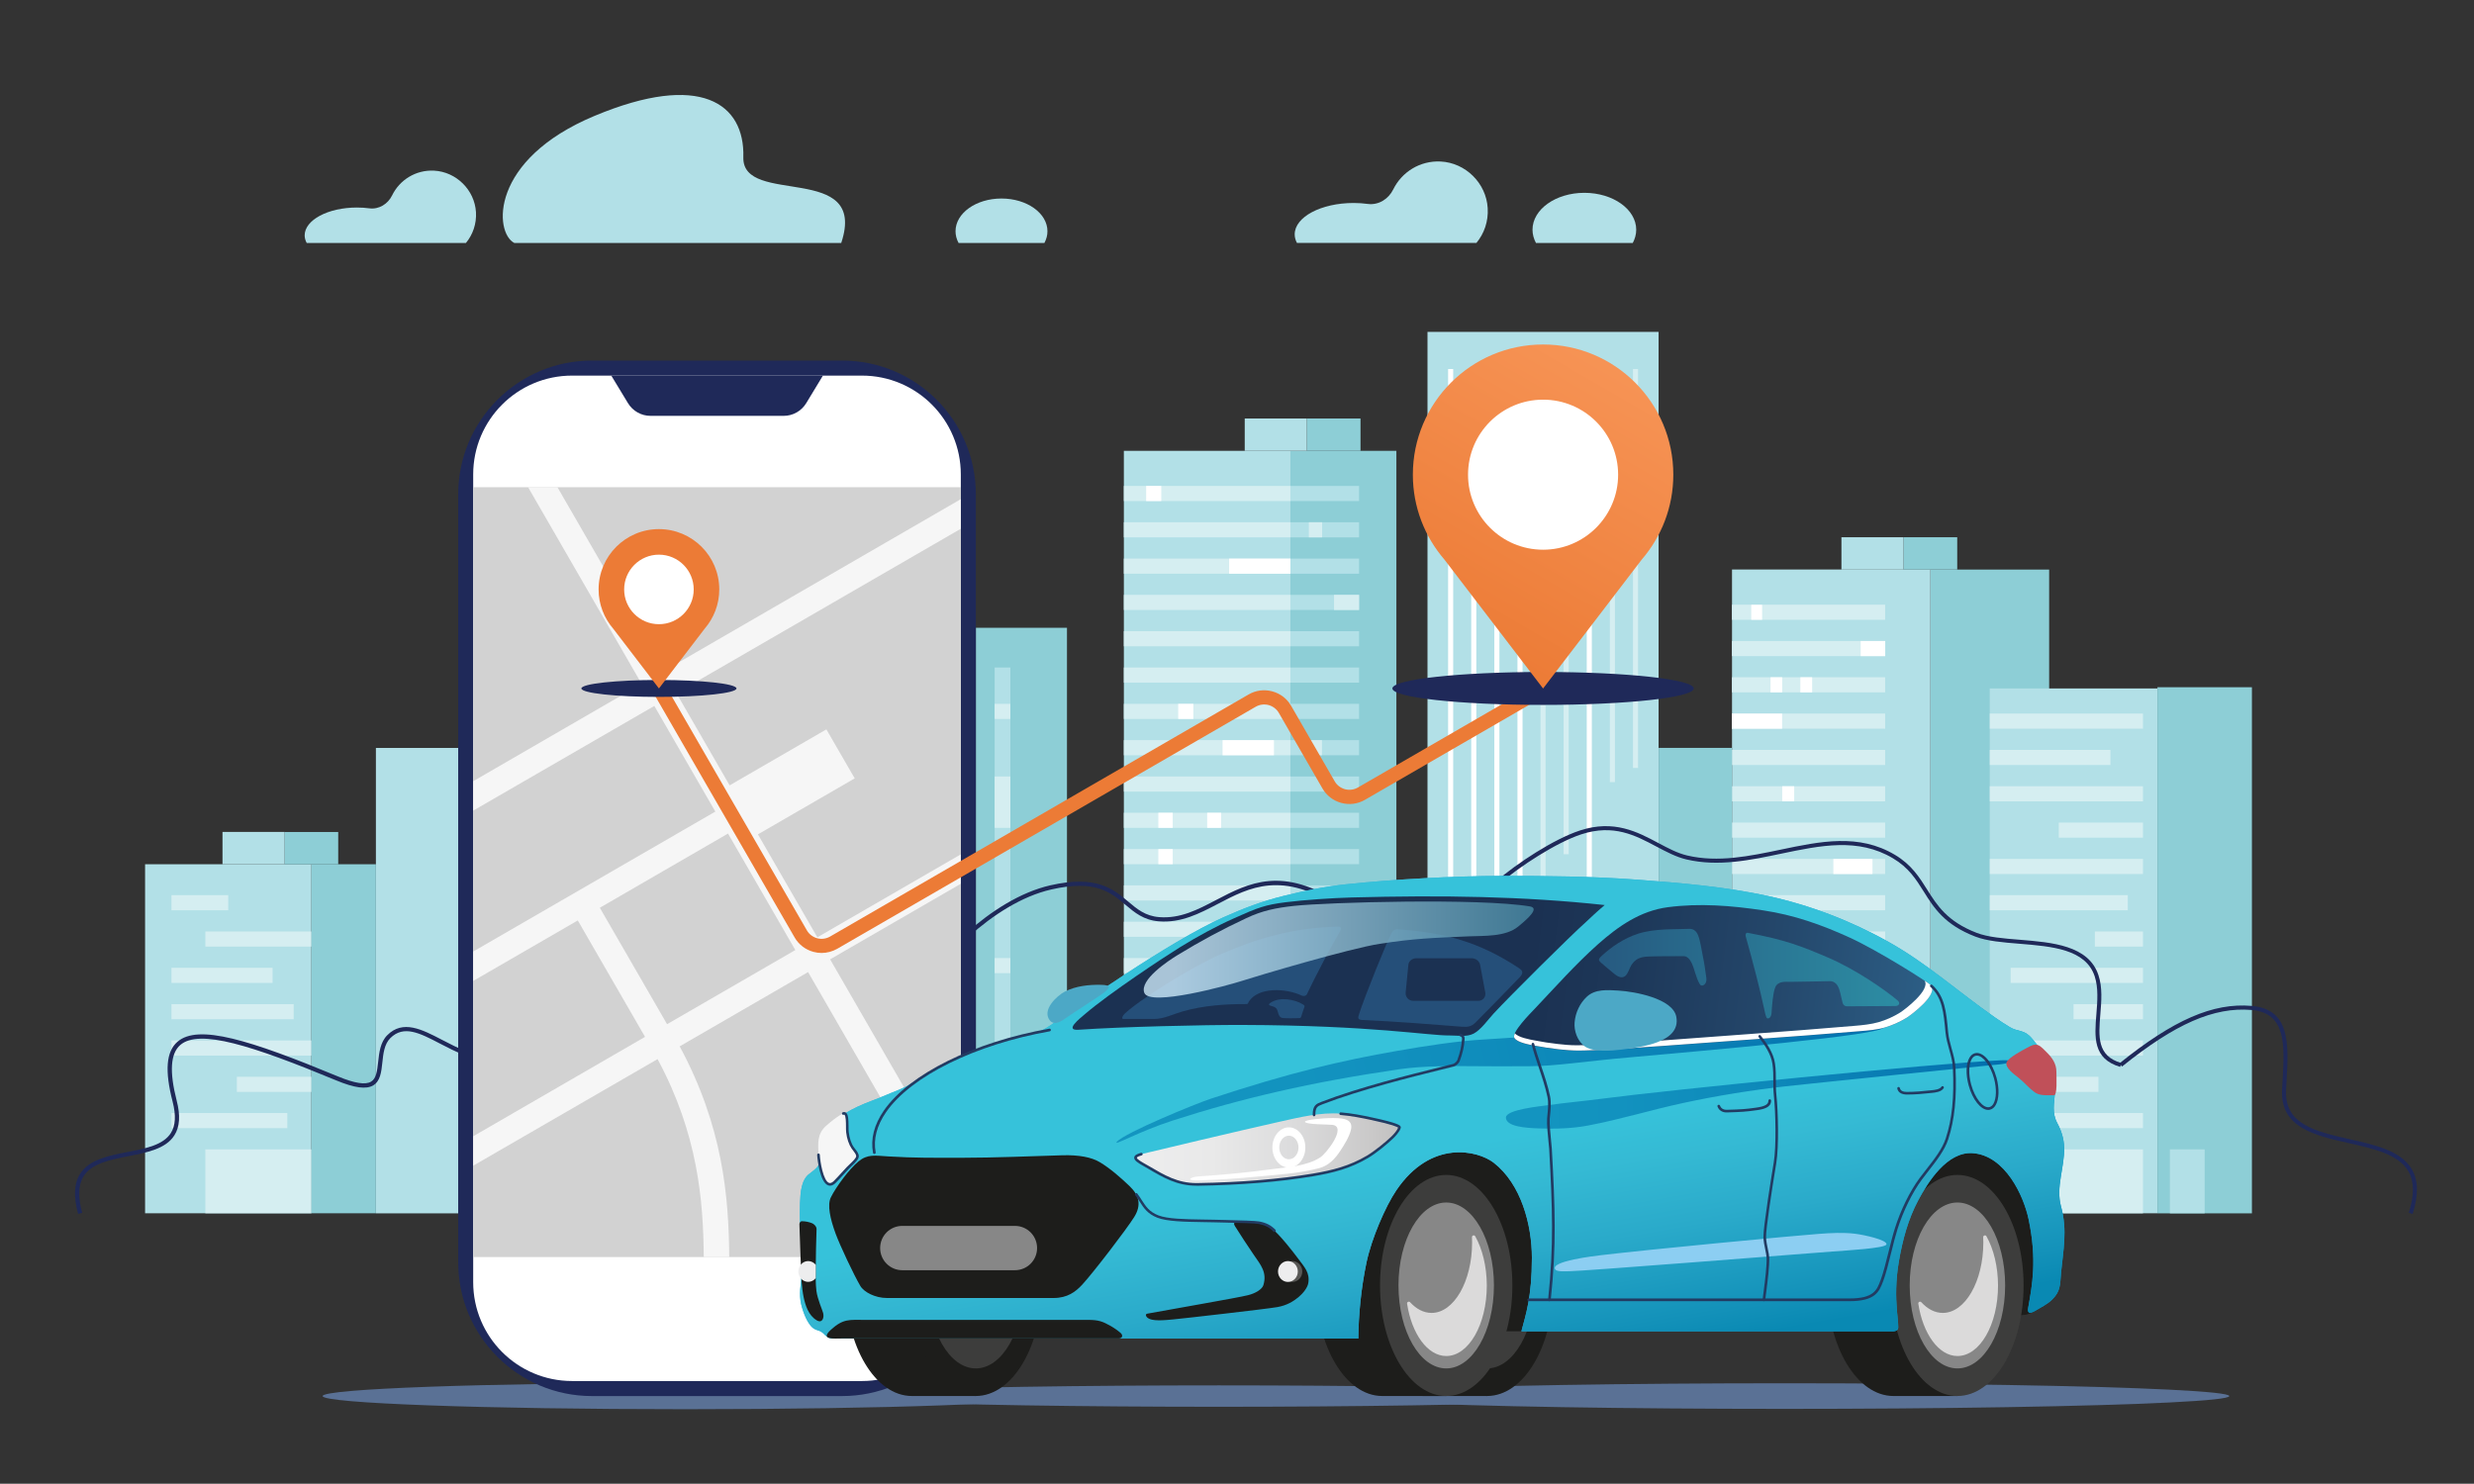 <?xml version="1.0" encoding="utf-8"?>
<!-- Generator: Adobe Illustrator 24.1.2, SVG Export Plug-In . SVG Version: 6.00 Build 0)  -->
<svg version="1.0" id="Layer_1" xmlns="http://www.w3.org/2000/svg" xmlns:xlink="http://www.w3.org/1999/xlink" x="0px" y="0px"
	 viewBox="0 0 364.94 218.93" style="enable-background:new 0 0 364.94 218.93;" xml:space="preserve">
<rect x="0" y="0" width="364.94" height="218.93" fill="#333333" stroke="none"/>
<style type="text/css">
	.st0{fill:#B2E0E7;}
	.st1{fill:#D5EEF1;}
	.st2{fill:#8DCED6;}
	.st3{fill:#FFFFFF;}
	.st4{fill:#1F2959;}
	.st5{fill:#5A7195;}
	.st6{fill:#D2D2D2;}
	.st7{fill:#F6F6F6;}
	.st8{fill:#EC7B36;}
	.st9{fill:url(#SVGID_3_);}
	.st10{fill:#1D1D1B;}
	.st11{fill:#3D3D3C;}
	.st12{fill:#878787;}
	.st13{fill:url(#SVGID_4_);}
	.st14{clip-path:url(#SVGID_7_);}
	.st15{clip-path:url(#SVGID_8_);fill:url(#SVGID_9_);}
	.st16{fill:url(#SVGID_10_);}
	.st17{fill:#4CA8C6;}
	.st18{fill:url(#SVGID_11_);}
	.st19{fill:url(#SVGID_12_);}
	.st20{fill:#585856;}
	.st21{fill:#EDEDEE;}
	.st22{fill:url(#SVGID_13_);}
	.st23{fill:#8CCEF2;}
	.st24{fill:url(#SVGID_14_);}
	.st25{fill:url(#SVGID_15_);}
	.st26{fill:url(#SVGID_16_);}
	.st27{fill:url(#SVGID_17_);}
	.st28{fill:url(#SVGID_18_);}
	.st29{fill:url(#SVGID_19_);}
	.st30{fill:url(#SVGID_20_);}
	.st31{fill:#DBDADA;}
	.st32{clip-path:url(#SVGID_23_);}
	.st33{clip-path:url(#SVGID_24_);fill:url(#SVGID_25_);}
	.st34{fill:#223B62;}
	.st35{fill:#C05059;}
	.st36{opacity:0.8;fill:url(#SVGID_26_);enable-background:new    ;}
</style>
<g>
	<g>
		<rect x="21.4" y="127.52" class="st0" width="24.54" height="51.5"/>
		<g>
			<rect x="25.29" y="132.08" class="st1" width="8.38" height="2.23"/>
			<rect x="30.29" y="137.44" class="st1" width="15.65" height="2.23"/>
			<rect x="25.29" y="142.8" class="st1" width="14.92" height="2.23"/>
			<rect x="25.29" y="148.16" class="st1" width="18.03" height="2.23"/>
			<rect x="25.29" y="153.52" class="st1" width="20.65" height="2.23"/>
			<rect x="34.94" y="158.88" class="st1" width="11.01" height="2.23"/>
			<rect x="25.29" y="164.23" class="st1" width="17.09" height="2.23"/>
			<rect x="30.29" y="169.59" class="st1" width="15.65" height="9.43"/>
		</g>
		<rect x="55.45" y="110.36" class="st0" width="12.14" height="68.67"/>
		<rect x="45.94" y="127.52" class="st2" width="9.51" height="51.5"/>
		<rect x="41.96" y="122.76" class="st2" width="7.93" height="4.77"/>
		<rect x="32.82" y="122.75" class="st0" width="9.15" height="4.77"/>
		<rect x="284.75" y="84.04" class="st2" width="17.52" height="94.99"/>
		<rect x="293.51" y="101.58" class="st0" width="24.73" height="77.44"/>
		<rect x="318.24" y="101.4" class="st2" width="13.94" height="77.63"/>
		<g>
			<g>
				<rect x="293.51" y="105.29" class="st1" width="22.6" height="2.23"/>
				<rect x="293.51" y="110.65" class="st1" width="17.8" height="2.23"/>
				<rect x="293.51" y="116.01" class="st1" width="22.6" height="2.23"/>
				<rect x="303.69" y="121.37" class="st1" width="12.42" height="2.23"/>
				<rect x="293.51" y="126.73" class="st1" width="22.6" height="2.23"/>
				<rect x="293.51" y="132.08" class="st1" width="20.36" height="2.23"/>
				<rect x="309.01" y="137.44" class="st1" width="7.1" height="2.23"/>
				<rect x="296.59" y="142.8" class="st1" width="19.52" height="2.23"/>
				<rect x="305.87" y="148.16" class="st1" width="10.24" height="2.23"/>
				<rect x="293.51" y="153.52" class="st1" width="22.6" height="2.23"/>
				<rect x="293.51" y="158.88" class="st1" width="16.03" height="2.23"/>
				<rect x="293.51" y="164.23" class="st1" width="22.6" height="2.23"/>
				<rect x="293.51" y="169.59" class="st1" width="22.6" height="9.43"/>
			</g>
			<rect x="320.08" y="169.59" class="st0" width="5.13" height="9.43"/>
		</g>
		<rect x="255.49" y="84.03" class="st0" width="29.26" height="94.99"/>
		<g>
			<g>
				<rect x="255.48" y="89.22" class="st1" width="22.6" height="2.23"/>
				<rect x="255.48" y="94.58" class="st1" width="22.6" height="2.23"/>
				<rect x="255.48" y="99.93" class="st1" width="22.6" height="2.23"/>
				<rect x="255.48" y="105.29" class="st1" width="22.6" height="2.23"/>
				<rect x="255.48" y="110.65" class="st1" width="22.6" height="2.23"/>
				<rect x="255.48" y="116.01" class="st1" width="22.6" height="2.23"/>
				<rect x="255.48" y="121.37" class="st1" width="22.6" height="2.23"/>
				<rect x="255.48" y="126.73" class="st1" width="22.6" height="2.23"/>
				<rect x="255.48" y="132.08" class="st1" width="22.6" height="2.23"/>
				<rect x="255.48" y="137.44" class="st1" width="22.6" height="2.23"/>
				<rect x="255.48" y="142.8" class="st1" width="22.6" height="2.23"/>
				<rect x="255.48" y="148.16" class="st1" width="22.6" height="2.23"/>
				<rect x="255.48" y="153.52" class="st1" width="22.6" height="2.23"/>
				<rect x="255.48" y="158.88" class="st1" width="22.6" height="2.23"/>
				<rect x="255.48" y="164.23" class="st1" width="22.6" height="2.23"/>
				<rect x="255.48" y="169.59" class="st1" width="22.6" height="2.23"/>
				<rect x="255.48" y="174.95" class="st1" width="22.6" height="2.23"/>
			</g>
			<rect x="255.48" y="105.29" class="st3" width="7.4" height="2.23"/>
			<rect x="262.89" y="116.01" class="st3" width="1.77" height="2.23"/>
			<rect x="274.47" y="94.58" class="st3" width="3.62" height="2.23"/>
			<rect x="265.57" y="99.93" class="st3" width="1.74" height="2.23"/>
			<rect x="270.44" y="126.73" class="st3" width="5.77" height="2.23"/>
			<rect x="258.33" y="89.24" class="st3" width="1.6" height="2.21"/>
			<rect x="261.17" y="99.93" class="st3" width="1.72" height="2.23"/>
		</g>
		<rect x="190.35" y="66.52" class="st2" width="15.63" height="112.51"/>
		<rect x="165.78" y="66.52" class="st0" width="24.57" height="112.51"/>
		<g>
			<g>
				<rect x="165.78" y="71.7" class="st1" width="24.57" height="2.23"/>
				<rect x="165.78" y="77.06" class="st1" width="24.57" height="2.23"/>
				<rect x="165.78" y="82.42" class="st1" width="24.57" height="2.23"/>
				<rect x="165.78" y="87.77" class="st1" width="24.57" height="2.23"/>
				<rect x="165.78" y="93.13" class="st1" width="24.57" height="2.23"/>
				<rect x="165.78" y="98.49" class="st1" width="24.57" height="2.23"/>
				<rect x="165.78" y="103.85" class="st1" width="24.57" height="2.23"/>
				<rect x="165.78" y="109.21" class="st1" width="24.57" height="2.23"/>
				<rect x="165.78" y="114.57" class="st1" width="24.57" height="2.23"/>
				<rect x="165.78" y="119.92" class="st1" width="24.57" height="2.23"/>
				<rect x="165.78" y="125.28" class="st1" width="24.57" height="2.23"/>
				<rect x="165.78" y="130.64" class="st1" width="24.57" height="2.23"/>
				<rect x="165.78" y="136" class="st1" width="24.57" height="2.23"/>
				<rect x="165.78" y="141.36" class="st1" width="24.57" height="2.23"/>
				<rect x="165.78" y="146.72" class="st1" width="24.57" height="2.23"/>
				<rect x="165.78" y="152.07" class="st1" width="24.57" height="2.23"/>
				<rect x="165.78" y="157.43" class="st1" width="24.57" height="2.23"/>
			</g>
			<g>
				<rect x="190.35" y="71.7" class="st0" width="10.13" height="2.23"/>
				<rect x="190.35" y="77.06" class="st0" width="10.13" height="2.23"/>
				<rect x="190.35" y="82.42" class="st0" width="10.13" height="2.23"/>
				<rect x="190.35" y="87.77" class="st0" width="10.13" height="2.23"/>
				<rect x="190.35" y="93.13" class="st0" width="10.13" height="2.23"/>
				<rect x="190.35" y="98.49" class="st0" width="10.13" height="2.23"/>
				<rect x="190.35" y="103.85" class="st0" width="10.13" height="2.23"/>
				<rect x="190.35" y="109.21" class="st0" width="10.13" height="2.23"/>
				<rect x="190.35" y="114.57" class="st0" width="10.13" height="2.23"/>
				<rect x="190.35" y="119.92" class="st0" width="10.13" height="2.23"/>
				<rect x="190.35" y="125.28" class="st0" width="10.13" height="2.23"/>
				<rect x="190.35" y="130.64" class="st0" width="10.13" height="2.23"/>
				<rect x="190.35" y="136" class="st0" width="10.13" height="2.23"/>
				<rect x="190.35" y="141.36" class="st0" width="10.13" height="2.23"/>
				<rect x="190.35" y="146.72" class="st0" width="10.13" height="2.23"/>
				<rect x="190.35" y="152.07" class="st0" width="10.13" height="2.23"/>
				<rect x="190.35" y="157.43" class="st0" width="10.13" height="2.23"/>
			</g>
			<rect x="169.07" y="71.7" class="st3" width="2.23" height="2.23"/>
			<rect x="181.31" y="82.42" class="st3" width="9.04" height="2.23"/>
			<rect x="173.8" y="103.85" class="st3" width="2.23" height="2.23"/>
			<rect x="180.34" y="109.21" class="st3" width="7.58" height="2.23"/>
			<rect x="170.87" y="119.92" class="st3" width="2.12" height="2.23"/>
			<rect x="178.07" y="119.92" class="st3" width="2.05" height="2.23"/>
			<rect x="170.87" y="125.28" class="st3" width="2.12" height="2.23"/>
			<rect x="193.07" y="109.21" class="st1" width="1.93" height="2.23"/>
			<rect x="196.78" y="87.77" class="st1" width="3.7" height="2.23"/>
			<rect x="193.07" y="77.06" class="st1" width="1.96" height="2.23"/>
		</g>
		<rect x="143.95" y="92.63" class="st2" width="13.44" height="86.4"/>
		<g>
			<rect x="146.72" y="98.49" class="st0" width="2.32" height="80.53"/>
			<rect x="146.72" y="103.85" class="st1" width="2.32" height="2.23"/>
			<rect x="146.72" y="114.57" class="st1" width="2.32" height="7.58"/>
			<rect x="146.72" y="141.36" class="st1" width="2.32" height="2.23"/>
		</g>
		<rect x="210.57" y="48.97" class="st0" width="34.09" height="130.05"/>
		<g>
			<g>
				<rect x="213.61" y="54.45" class="st3" width="0.75" height="124.57"/>
			</g>
			<g>
				<rect x="217.02" y="54.45" class="st3" width="0.75" height="124.57"/>
			</g>
			<g>
				<rect x="220.43" y="54.45" class="st3" width="0.75" height="124.57"/>
			</g>
			<g>
				<rect x="223.84" y="54.45" class="st3" width="0.75" height="124.57"/>
			</g>
			<g>
				<rect x="227.24" y="54.45" class="st1" width="0.75" height="124.57"/>
			</g>
			<g>
				<rect x="230.65" y="54.45" class="st1" width="0.75" height="71.59"/>
			</g>
			<g>
				<rect x="234.06" y="54.45" class="st3" width="0.75" height="124.57"/>
			</g>
			<g>
				<rect x="237.47" y="54.45" class="st1" width="0.75" height="60.95"/>
			</g>
			<g>
				<rect x="240.88" y="54.45" class="st1" width="0.75" height="58.86"/>
			</g>
		</g>
		<rect x="244.67" y="110.35" class="st2" width="10.82" height="68.67"/>
		<rect x="192.76" y="61.75" class="st2" width="7.93" height="4.77"/>
		<rect x="183.61" y="61.75" class="st0" width="9.15" height="4.77"/>
		<rect x="280.78" y="79.27" class="st2" width="7.93" height="4.77"/>
		<rect x="271.63" y="79.27" class="st0" width="9.15" height="4.77"/>
	</g>
	<g>
		<g>
			<path class="st4" d="M11.52,179.11c-0.69-2.55-0.6-4.48,0.28-5.89c1.33-2.14,4.23-2.7,7.03-3.25c2.7-0.52,5.25-1.02,6.37-2.79
				c0.7-1.1,0.78-2.62,0.26-4.64c-1.18-4.57-0.95-7.38,0.72-8.83c3.07-2.66,10.69-0.26,23.68,5.12c2.45,1.01,4.04,1.27,4.87,0.77
				c0.78-0.46,0.9-1.59,1.05-2.9c0.15-1.37,0.31-2.92,1.35-3.96c2.3-2.31,5.1-0.86,8.06,0.68c2.24,1.17,4.78,2.49,7.53,2.49v0.63
				c-2.9,0-5.51-1.36-7.82-2.56c-2.99-1.56-5.35-2.78-7.33-0.8c-0.88,0.89-1.03,2.26-1.17,3.59c-0.15,1.42-0.3,2.75-1.35,3.38
				c-1.03,0.61-2.75,0.38-5.43-0.73c-12.46-5.16-20.22-7.66-23.03-5.23c-1.45,1.26-1.62,3.94-0.53,8.2c0.57,2.2,0.46,3.88-0.34,5.13
				c-1.26,2-4.07,2.54-6.77,3.07c-2.67,0.52-5.43,1.06-6.62,2.97c-0.78,1.26-0.85,3.03-0.21,5.4L11.52,179.11z"/>
		</g>
		<g>
			<path class="st4" d="M134.92,147.59l-0.54-0.32c3.2-5.35,11.62-14.59,20.55-16.64c6.8-1.55,9.29,0.54,11.48,2.39
				c1.3,1.1,2.53,2.14,4.57,2.3c3.11,0.25,5.68-1.09,8.4-2.52c4.84-2.53,9.84-5.14,18.47,0.61l-0.35,0.52
				c-8.32-5.54-13.16-3.02-17.83-0.57c-2.8,1.46-5.45,2.84-8.74,2.58c-2.24-0.18-3.54-1.28-4.92-2.44
				c-2.18-1.84-4.43-3.75-10.93-2.26C146.33,133.24,138.07,142.33,134.92,147.59z"/>
		</g>
		<g>
			<path class="st4" d="M355.89,179.12l-0.57-0.18c0.83-2.6,0.81-4.59-0.05-6.1c-1.44-2.52-5.18-3.36-8.78-4.17
				c-4.98-1.12-10.13-2.28-9.86-7.8c0.02-0.46,0.05-0.92,0.07-1.38c0.3-5.38,0.56-10.03-4.6-10.47c-5.52-0.46-11.23,2.03-19.08,8.35
				l-0.38-0.47c7.98-6.43,13.81-8.97,19.5-8.48c5.74,0.49,5.46,5.64,5.15,11.1c-0.03,0.46-0.05,0.92-0.07,1.38
				c-0.24,5.02,4.44,6.07,9.39,7.19c3.73,0.84,7.6,1.71,9.17,4.46C356.74,174.2,356.77,176.35,355.89,179.12z"/>
		</g>
		<g>
			<path class="st4" d="M312.75,157.42c-4.05-1.19-3.79-4.4-3.51-7.81c0.15-1.88,0.31-3.83-0.25-5.55c-1.33-4.02-6.3-4.42-11.1-4.81
				c-2.46-0.2-4.78-0.39-6.52-1.06c-4.54-1.75-6.1-4.24-7.6-6.64c-1.14-1.82-2.22-3.53-4.54-4.91c-5.14-3.06-10.65-1.9-16.49-0.68
				c-4.57,0.96-9.29,1.95-13.97,0.85c-1.53-0.36-2.93-1.11-4.43-1.9c-3.1-1.65-6.31-3.36-11.07-1.81
				c-3.65,1.19-9.08,4.71-12.23,7.42l-0.39-0.45c3.15-2.72,8.57-6.28,12.43-7.54c5-1.63,8.47,0.22,11.53,1.85
				c1.46,0.78,2.83,1.51,4.28,1.85c4.55,1.07,9.21,0.09,13.71-0.85c5.96-1.25,11.58-2.43,16.92,0.75c2.44,1.45,3.61,3.31,4.74,5.11
				c1.46,2.32,2.96,4.72,7.31,6.4c1.66,0.64,3.94,0.83,6.35,1.02c4.77,0.39,10.17,0.82,11.62,5.22c0.61,1.83,0.44,3.84,0.28,5.79
				c-0.27,3.29-0.5,6.13,3.09,7.18L312.75,157.42z"/>
		</g>
	</g>
	<ellipse class="st5" cx="101.06" cy="205.99" rx="53.47" ry="1.94"/>
	<g>
		<ellipse class="st5" cx="179.79" cy="205.99" rx="57.33" ry="1.58"/>
		<ellipse class="st5" cx="263.26" cy="205.99" rx="65.58" ry="1.89"/>
	</g>
	<g>
		<path class="st4" d="M124.2,205.99H87.33c-10.9,0-19.74-8.84-19.74-19.74V72.94c0-10.9,8.84-19.74,19.74-19.74h36.88
			c10.9,0,19.74,8.84,19.74,19.74v113.3C143.94,197.15,135.11,205.99,124.2,205.99z"/>
		<path class="st3" d="M127.14,203.77H84.39c-8.06,0-14.59-6.53-14.59-14.59V70.01c0-8.06,6.53-14.59,14.59-14.59h42.75
			c8.06,0,14.59,6.53,14.59,14.59v119.18C141.73,197.24,135.2,203.77,127.14,203.77z"/>
		<path class="st4" d="M105.77,55.42h-15.6l2.46,4.06c0.71,1.17,1.97,1.88,3.34,1.88h9.81h9.81c1.37,0,2.63-0.71,3.34-1.88
			l2.46-4.06H105.77z"/>
		<rect x="69.8" y="71.89" class="st6" width="71.93" height="113.59"/>
	</g>
	<g>
		<path class="st0" d="M240.85,35.85c0.32-0.6,0.51-1.26,0.51-1.95c0-3.01-3.42-5.45-7.65-5.45c-4.22,0-7.65,2.44-7.65,5.45
			c0,0.69,0.19,1.34,0.51,1.95H240.85z"/>
		<path class="st0" d="M212.5,23.83c-3.06-0.15-5.73,1.57-6.98,4.11c-0.7,1.44-2.18,2.36-3.77,2.15c-0.67-0.09-1.36-0.14-2.08-0.14
			c-4.8,0-8.69,2.07-8.69,4.63c0,0.44,0.12,0.86,0.33,1.26h15.13h1.58h9.77c1.14-1.38,1.78-3.18,1.66-5.13
			C219.24,27.03,216.19,24.01,212.5,23.83z"/>
	</g>
	<g>
		<path class="st0" d="M124.09,35.85c4-12.03-14.64-5.34-14.44-12.64c0.23-7.96-6.33-12.63-21.93-6.12
			C72.17,23.58,72.9,34.35,75.87,35.85H124.09z"/>
		<path class="st0" d="M154.06,35.85c0.29-0.54,0.45-1.12,0.45-1.73c0-2.67-3.04-4.83-6.78-4.83c-3.75,0-6.78,2.16-6.78,4.83
			c0,0.61,0.16,1.19,0.45,1.73H154.06z"/>
		<path class="st0" d="M64.03,25.18c-2.72-0.14-5.09,1.39-6.19,3.65c-0.62,1.27-1.94,2.09-3.34,1.91c-0.59-0.08-1.21-0.12-1.85-0.12
			c-4.26,0-7.71,1.84-7.71,4.11c0,0.39,0.11,0.76,0.3,1.12h13.42h1.4h8.67c1.01-1.22,1.58-2.82,1.48-4.55
			C70.01,28.03,67.31,25.35,64.03,25.18z"/>
	</g>
	<path class="st7" d="M141.73,73.65L97.89,99.02L82.23,71.89H77.9l16.74,29L69.8,115.27v4.34l26.72-15.45l9,15.59L69.8,140.4v4.34
		l15.43-8.93l9.92,17.18L69.8,167.66V172L97,156.27c5.93,11.04,6.75,20.8,6.81,29.21h3.76c-0.07-8.91-0.93-19.26-7.31-31.09
		l18.94-10.96l22.53,39.03v-7.51l-19.28-33.4l19.28-11.15v-4.34l-21.16,12.24l-8.77-15.19l14.28-8.26l-4.18-7.23l-14.27,8.26
		l-7.85-13.6l41.96-24.27v-4.36H141.73z M117.32,140.18L98.4,151.12l-9.92-17.18l18.91-10.95L117.32,140.18z"/>
	<g>
		<path class="st8" d="M121.19,140.61c-0.4,0-0.8-0.05-1.19-0.16c-1.19-0.32-2.18-1.08-2.79-2.14l-20.9-36.2l1.81-1.04l20.9,36.2
			c0.33,0.58,0.88,0.99,1.52,1.17c0.65,0.17,1.32,0.08,1.9-0.25l61.74-35.72c1.06-0.62,2.3-0.78,3.49-0.46s2.18,1.08,2.79,2.14
			l6.42,11.13c0.33,0.58,0.88,0.99,1.52,1.17c0.65,0.17,1.32,0.08,1.9-0.25l26.8-15.5l1.05,1.81l-26.8,15.5
			c-1.06,0.62-2.3,0.78-3.49,0.46s-2.18-1.08-2.79-2.14l-6.42-11.13c-0.33-0.58-0.88-0.99-1.52-1.17c-0.65-0.17-1.32-0.08-1.9,0.25
			L123.49,140C122.77,140.4,121.99,140.61,121.19,140.61z"/>
	</g>
	<g>
		<ellipse class="st4" cx="227.62" cy="101.58" rx="22.23" ry="2.43"/>
		
			<linearGradient id="SVGID_3_" gradientUnits="userSpaceOnUse" x1="213.836" y1="126.093" x2="238.776" y2="169.291" gradientTransform="matrix(1 0 0 -1 0 220)">
			<stop  offset="0" style="stop-color:#EC7B36"/>
			<stop  offset="1" style="stop-color:#F79557"/>
		</linearGradient>
		<path class="st9" d="M242.17,82.57c2.9-3.37,4.66-7.74,4.66-12.53c0-10.61-8.6-19.21-19.21-19.21s-19.21,8.6-19.21,19.21
			c0,4.79,1.76,9.16,4.66,12.53l14.55,19.02L242.17,82.57z"/>
		<circle class="st3" cx="227.62" cy="70.04" r="11.07"/>
	</g>
	<g>
		<ellipse class="st4" cx="97.2" cy="101.58" rx="11.44" ry="1.25"/>
		<path class="st8" d="M103.94,92.77c1.34-1.56,2.16-3.58,2.16-5.8c0-4.92-3.99-8.9-8.9-8.9c-4.92,0-8.9,3.99-8.9,8.9
			c0,2.22,0.82,4.24,2.16,5.8l6.74,8.81L103.94,92.77z"/>
		<circle class="st3" cx="97.2" cy="86.97" r="5.13"/>
	</g>
	<g>
		<g>
			<path class="st10" d="M134.51,173.36c-5.39,0-9.76,7.3-9.76,16.31s4.37,16.31,9.76,16.31h9.44v-32.63h-9.44V173.36z"/>
			<ellipse class="st10" cx="143.94" cy="189.67" rx="9.76" ry="16.31"/>
			<ellipse class="st11" cx="143.94" cy="189.67" rx="7.04" ry="12.24"/>
		</g>
		<path class="st10" d="M288.24,193.99c0,0,8.15,0.31,10.53,0c1.01-0.13,2.92-1.56,2.92-1.56c0.08-0.51,0.16-1.02,0.23-1.53
			c1.63-12.53-2.55-23.37-9.33-24.22s-13.6,8.62-15.23,21.15c-0.28,2.12-0.38,4.18-0.34,6.16H288.24z"/>
		<g>
			<path class="st10" d="M279.3,173.36c-5.39,0-9.76,7.3-9.76,16.31s4.37,16.31,9.76,16.31h9.44v-32.63h-9.44V173.36z"/>
			<ellipse class="st11" cx="288.74" cy="189.67" rx="9.76" ry="16.31"/>
			<ellipse class="st12" cx="288.74" cy="189.67" rx="7.04" ry="12.24"/>
		</g>
		<g>
			<path class="st10" d="M209.92,173.36c-5.39,0-9.76,7.3-9.76,16.31s4.37,16.31,9.76,16.31h9.44v-32.63h-9.44V173.36z"/>
			<ellipse class="st10" cx="219.36" cy="189.67" rx="9.76" ry="16.31"/>
			<ellipse class="st11" cx="219.36" cy="189.67" rx="7.04" ry="12.24"/>
		</g>
		<path class="st10" d="M226.83,196.42c0.47-1.62,0.83-3.32,1.06-5.09c1.6-12.29-3.62-23.08-11.67-24.08
			c-8.05-1.01-15.52,8.19-17.46,20.44c-0.53,3.36-0.76,6.25-0.74,8.74h28.81V196.42z"/>
		<g>
			<path class="st10" d="M203.89,173.36c-5.39,0-9.76,7.3-9.76,16.31s4.37,16.31,9.76,16.31h9.44v-32.63h-9.44V173.36z"/>
			<ellipse class="st11" cx="213.33" cy="189.67" rx="9.76" ry="16.31"/>
			<ellipse class="st12" cx="213.33" cy="189.67" rx="7.04" ry="12.24"/>
		</g>
		
			<linearGradient id="SVGID_4_" gradientUnits="userSpaceOnUse" x1="151.492" y1="80.064" x2="280.315" y2="5.688" gradientTransform="matrix(1 0 0 -1 0 220)">
			<stop  offset="0" style="stop-color:#3FB2D8"/>
			<stop  offset="0.345" style="stop-color:#3AAFD6"/>
			<stop  offset="0.703" style="stop-color:#2BA5D0"/>
			<stop  offset="1" style="stop-color:#079AC8"/>
		</linearGradient>
		<path class="st13" d="M304.48,169.3c-0.04-1.33-0.41-2.46-1.02-3.61c-0.81-1.53-0.44-2.86-0.33-4.49
			c0.08-1.23,0.11-2.54-0.15-3.75c-0.33-1.52-1.35-1.99-2.31-3.07c-0.8-0.9-1.23-1.85-2.48-2.21c-0.69-0.2-1.11-0.25-1.74-0.63
			c-0.77-0.46-1.52-0.96-2.25-1.47c-5.27-3.67-9.97-7.94-15.62-11.09c-5.53-3.1-11.53-5.41-17.75-6.77
			c-6.32-1.37-12.82-1.93-19.27-2.41c-6.69-0.5-13.39-0.57-20.1-0.56c-6.98,0.01-15.96,0.5-22.94,1.24
			c-3.15,0.33-6.13,0.96-9.14,1.7c-3.29,0.81-5.93,1.84-8.86,3.14c-8.09,3.6-22.03,13.47-25.54,15.94
			c-0.89,0.63-2.25,1.31-3.56,1.58c-5.27,1.1-10.32,3.06-13.61,4.99c-1.16,0.68-2.2,1.36-3.35,2.05c-1.26,0.76-2.47,1.13-3.82,1.72
			c-1.37,0.6-2.86,1.08-4.14,1.69c-1.27,0.61-2.14,1.12-3.28,1.95c-0.99,0.72-2.08,1.89-2.26,3.12c-0.17,1.14,0.31,2.75-0.35,3.76
			c-0.17,0.26-0.91,0.86-1.16,1.03c-1.29,0.88-1.38,2.88-1.44,4.37c-0.17,4.29,0.47,8.2,0.25,10.56c-0.14,1.45-0.42,2.92-0.08,4.36
			c0.25,1.06,0.94,3.08,1.96,3.65c0.42,0.23,0.77,0.21,1.17,0.53c0.33,0.26,0.52,0.58,0.93,0.75c0.3,0.12,0.6,0.14,0.9,0.14
			c9.73,0,26.85,0,42.55,0c14.89,0,28.49,0,33.29,0h1.38c0.04-3.43,0.39-7.33,1.21-11.23c0.74-3.51,2.79-8.28,4.41-10.66
			c5.12-7.55,12.02-5.87,14.36-4.06c4.05,3.15,5.63,9.17,5.63,14.02c0,5.85-0.91,8.4-1.55,10.86h2.14c1.94,0,4.21,0,6.59,0
			c4.66,0,9.74,0,13.54,0c6.85,0,13.69,0,20.54,0c4.11,0,6.8,0,11.93,0c0.3,0,0.58-0.05,0.77-0.27c0.4-0.46-0.81-4.26,0.16-9.97
			c0.54-3.18,1.36-6.28,2.89-9.14c1.4-2.62,4.25-7.21,8.06-6.91c4.76,0.38,7.48,6.29,8.21,9.8c1.25,6.02,0.52,9.68-0.07,13.01
			c-0.23,1.34,0.9,0.52,1.6,0.12c1.09-0.63,1.67-0.96,2.37-1.82c0.86-1.06,0.75-2.24,0.88-3.53c0.32-3.21,0.95-6.22,0-9.68
			C303.21,175.14,304.57,172.23,304.48,169.3z"/>
		<g>
			<g>
				<defs>
					<polygon id="SVGID_5_" points="1,1 2,1 1,2 					"/>
				</defs>
				<defs>
					<polygon id="SVGID_6_" points="-1,-1 -2,-1 -1,-2 					"/>
				</defs>
				<clipPath id="SVGID_7_">
					<use xlink:href="#SVGID_5_"  style="overflow:visible;"/>
				</clipPath>
				<clipPath id="SVGID_8_" class="st14">
					<use xlink:href="#SVGID_6_"  style="overflow:visible;"/>
				</clipPath>
				
					<linearGradient id="SVGID_9_" gradientUnits="userSpaceOnUse" x1="203.607" y1="84.588" x2="215.786" y2="15.517" gradientTransform="matrix(1 0 0 -1 0 220)">
					<stop  offset="0" style="stop-color:#000000"/>
					<stop  offset="0.5" style="stop-color:#1A1A1A"/>
					<stop  offset="0.562" style="stop-color:#222222"/>
					<stop  offset="0.663" style="stop-color:#3B3B3B"/>
					<stop  offset="0.79" style="stop-color:#636363"/>
					<stop  offset="0.937" style="stop-color:#999999"/>
					<stop  offset="1" style="stop-color:#B3B3B3"/>
				</linearGradient>
				<path class="st15" d="M304.48,169.3c-0.04-1.33-0.41-2.46-1.02-3.61c-0.81-1.53-0.44-2.86-0.33-4.49
					c0.08-1.23,0.11-2.54-0.15-3.75c-0.33-1.52-1.35-1.99-2.31-3.07c-0.8-0.9-1.23-1.85-2.48-2.21c-0.69-0.2-1.11-0.25-1.74-0.63
					c-0.77-0.46-1.52-0.96-2.25-1.47c-5.27-3.67-9.97-7.94-15.62-11.09c-5.53-3.1-11.53-5.41-17.75-6.77
					c-6.32-1.37-12.82-1.93-19.27-2.41c-6.69-0.5-13.39-0.57-20.1-0.56c-6.98,0.01-15.96,0.5-22.94,1.24
					c-3.15,0.33-6.13,0.96-9.14,1.7c-3.29,0.81-5.93,1.84-8.86,3.14c-8.09,3.6-22.03,13.47-25.54,15.94
					c-0.89,0.63-2.25,1.31-3.56,1.58c-5.27,1.1-10.32,3.06-13.61,4.99c-1.16,0.68-2.2,1.36-3.35,2.05
					c-1.26,0.76-2.47,1.13-3.82,1.72c-1.37,0.6-2.86,1.08-4.14,1.69c-1.27,0.61-2.14,1.12-3.28,1.95c-0.99,0.72-2.08,1.89-2.26,3.12
					c-0.17,1.14,0.31,2.75-0.35,3.76c-0.17,0.26-0.91,0.86-1.16,1.03c-1.29,0.88-1.38,2.88-1.44,4.37
					c-0.17,4.29,0.47,8.2,0.25,10.56c-0.14,1.45-0.42,2.92-0.08,4.36c0.25,1.06,0.94,3.08,1.96,3.65c0.42,0.23,0.77,0.21,1.17,0.53
					c0.33,0.26,0.52,0.58,0.93,0.75c0.3,0.12,0.6,0.14,0.9,0.14c9.73,0,26.85,0,42.55,0c14.89,0,28.49,0,33.29,0h1.38
					c0.04-3.43,0.39-7.33,1.21-11.23c0.74-3.51,2.79-8.28,4.41-10.66c5.12-7.55,12.02-5.87,14.36-4.06
					c4.05,3.15,5.63,9.17,5.63,14.02c0,5.85-0.91,8.4-1.55,10.86h2.14c1.94,0,4.21,0,6.59,0c4.66,0,9.74,0,13.54,0
					c6.85,0,13.69,0,20.54,0c4.11,0,6.8,0,11.93,0c0.3,0,0.58-0.05,0.77-0.27c0.4-0.46-0.81-4.26,0.16-9.97
					c0.54-3.18,1.36-6.28,2.89-9.14c1.4-2.62,4.25-7.21,8.06-6.91c4.76,0.38,7.48,6.29,8.21,9.8c1.25,6.02,0.52,9.68-0.07,13.01
					c-0.23,1.34,0.9,0.52,1.6,0.12c1.09-0.63,1.67-0.96,2.37-1.82c0.86-1.06,0.75-2.24,0.88-3.53c0.32-3.21,0.95-6.22,0-9.68
					C303.21,175.14,304.57,172.23,304.48,169.3z"/>
			</g>
		</g>
		
			<linearGradient id="SVGID_10_" gradientUnits="userSpaceOnUse" x1="203.607" y1="84.588" x2="215.786" y2="15.517" gradientTransform="matrix(1 0 0 -1 0 220)">
			<stop  offset="0" style="stop-color:#36C2DA"/>
			<stop  offset="0.5" style="stop-color:#36C2DA"/>
			<stop  offset="0.594" style="stop-color:#35BAD4"/>
			<stop  offset="0.747" style="stop-color:#2AAACA"/>
			<stop  offset="0.939" style="stop-color:#1391B9"/>
			<stop  offset="1" style="stop-color:#0989B3"/>
		</linearGradient>
		<path class="st16" d="M304.48,169.3c-0.04-1.33-0.41-2.46-1.02-3.61c-0.81-1.53-0.44-2.86-0.33-4.49
			c0.08-1.23,0.11-2.54-0.15-3.75c-0.33-1.52-1.35-1.99-2.31-3.07c-0.8-0.9-1.23-1.85-2.48-2.21c-0.69-0.2-1.11-0.25-1.74-0.63
			c-0.77-0.46-1.52-0.96-2.25-1.47c-5.27-3.67-9.97-7.94-15.62-11.09c-5.53-3.1-11.53-5.41-17.75-6.77
			c-6.32-1.37-12.82-1.93-19.27-2.41c-6.69-0.5-13.39-0.57-20.1-0.56c-6.98,0.01-15.96,0.5-22.94,1.24
			c-3.15,0.33-6.13,0.96-9.14,1.7c-3.29,0.81-5.93,1.84-8.86,3.14c-8.09,3.6-22.03,13.47-25.54,15.94
			c-0.89,0.63-2.25,1.31-3.56,1.58c-5.27,1.1-10.32,3.06-13.61,4.99c-1.16,0.68-2.2,1.36-3.35,2.05c-1.26,0.76-2.47,1.13-3.82,1.72
			c-1.37,0.6-2.86,1.08-4.14,1.69c-1.27,0.61-2.14,1.12-3.28,1.95c-0.99,0.72-2.08,1.89-2.26,3.12c-0.17,1.14,0.31,2.75-0.35,3.76
			c-0.17,0.26-0.91,0.86-1.16,1.03c-1.29,0.88-1.38,2.88-1.44,4.37c-0.17,4.29,0.47,8.2,0.25,10.56c-0.14,1.45-0.42,2.92-0.08,4.36
			c0.25,1.06,0.94,3.08,1.96,3.65c0.42,0.23,0.77,0.21,1.17,0.53c0.33,0.26,0.52,0.58,0.93,0.75c0.3,0.12,0.6,0.14,0.9,0.14
			c9.73,0,26.85,0,42.55,0c14.89,0,28.49,0,33.29,0h1.38c0.04-3.43,0.39-7.33,1.21-11.23c0.74-3.51,2.79-8.28,4.41-10.66
			c5.12-7.55,12.02-5.87,14.36-4.06c4.05,3.15,5.63,9.17,5.63,14.02c0,5.85-0.91,8.4-1.55,10.86h2.14c1.94,0,4.21,0,6.59,0
			c4.66,0,9.74,0,13.54,0c6.85,0,13.69,0,20.54,0c4.11,0,6.8,0,11.93,0c0.3,0,0.58-0.05,0.77-0.27c0.4-0.46-0.81-4.26,0.16-9.97
			c0.54-3.18,1.36-6.28,2.89-9.14c1.4-2.62,4.25-7.21,8.06-6.91c4.76,0.38,7.48,6.29,8.21,9.8c1.25,6.02,0.52,9.68-0.07,13.01
			c-0.23,1.34,0.9,0.52,1.6,0.12c1.09-0.63,1.67-0.96,2.37-1.82c0.86-1.06,0.75-2.24,0.88-3.53c0.32-3.21,0.95-6.22,0-9.68
			C303.21,175.14,304.57,172.23,304.48,169.3z"/>
		<path class="st17" d="M162.42,145.31c-1.78-0.04-3.72,0.17-5.31,0.98c-1.24,0.64-3.45,2.73-2.26,4.26
			c0.71,0.9,1.92,0.01,2.53-0.44c0.77-0.56,4.49-2.92,5.29-3.52C163.86,145.71,163.9,145.34,162.42,145.31z"/>
		
			<linearGradient id="SVGID_11_" gradientUnits="userSpaceOnUse" x1="293.369" y1="65.335" x2="225.016" y2="73.854" gradientTransform="matrix(1 0 0 -1 0 220)">
			<stop  offset="0" style="stop-color:#2F6790"/>
			<stop  offset="0.057" style="stop-color:#2E638B"/>
			<stop  offset="0.47" style="stop-color:#24476B"/>
			<stop  offset="0.798" style="stop-color:#1D3758"/>
			<stop  offset="1" style="stop-color:#1B3152"/>
		</linearGradient>
		<path class="st18" d="M236.71,133.54c-12.03-1.3-23.93-1.47-37.29-1.12c-2.92,0.08-7,0.36-9.74,0.7c-3.03,0.38-4.13,0.79-7.6,2.35
			c-2.67,1.19-5.47,2.72-7.95,4.25c-2.39,1.48-10.41,6.76-14.1,9.92c-0.77,0.66-3.04,2.44-0.95,2.3c6.37-0.44,18.41-0.73,24.22-0.71
			c19.1,0.06,27.55,1.6,30.5,1.55c1.14-0.02,2.54,0.28,3.59-0.28c1.08-0.57,2.1-2.05,2.93-2.95c2.23-2.42,11.36-11.51,13.71-13.59
			C234.36,135.66,235.5,134.55,236.71,133.54z"/>
		
			<linearGradient id="SVGID_12_" gradientUnits="userSpaceOnUse" x1="167.511" y1="50.481" x2="213.248" y2="50.481" gradientTransform="matrix(1 0 0 -1 0 220)">
			<stop  offset="0" style="stop-color:#EDEDEE"/>
			<stop  offset="0.246" style="stop-color:#E9E9E9"/>
			<stop  offset="0.5" style="stop-color:#DCDCDD"/>
			<stop  offset="0.758" style="stop-color:#CAC9C9"/>
			<stop  offset="1" style="stop-color:#B3B3B3"/>
		</linearGradient>
		<path class="st19" d="M202.25,165.04c-1.48-0.32-2.97-0.6-4.48-0.72c-2.93-0.24-6.17,0.56-9.01,1.19
			c-5.9,1.32-19.13,4.47-20.39,4.78c-1.88,0.48-0.28,1.17,1.04,1.95c2.38,1.41,4.38,2.56,7.21,2.52c5.65-0.09,11.58-0.48,17.04-1.4
			c2.99-0.5,5.49-1.15,8.1-2.7c1.12-0.67,2.75-1.98,3.68-2.89c0.31-0.3,0.91-0.97,1.01-1.41
			C206.55,165.93,202.7,165.13,202.25,165.04z"/>
		<path class="st7" d="M126.5,170.59c0-0.4-0.45-0.87-0.71-1.22c-0.44-0.62-0.69-1.53-0.78-2.3c-0.1-0.87,0.15-3.06-0.62-2.77
			c-0.71,0.27-1.97,1.3-2.57,1.85c-1.31,1.19-1.15,2.61-1.08,4.25c0.05,1.15,0.72,5.67,2.4,3.99c0.69-0.69,1.17-1.27,1.87-2.01
			C125.58,171.78,126.5,171.06,126.5,170.59z"/>
		<path class="st10" d="M163.86,195.66c-1.2-0.67-1.77-0.91-3.36-0.91c-3.22,0-27.5,0-32.92,0c-2.29,0-3.18-0.21-5.01,1.45
			c-1.69,1.54,0.51,1.29,1.58,1.29c6.84,0,35.7,0,40.85,0c0.44,0,0.64-0.28,0.47-0.61C165.32,196.59,164.33,195.93,163.86,195.66z"
			/>
		<path class="st10" d="M166.58,174.97c-1.27-1.21-2.87-2.62-4.4-3.52c-1.16-0.69-3.04-1.06-5.46-0.99
			c-4.21,0.13-10.21,0.37-14.8,0.37c-4.18,0-6.96,0.04-10.88-0.2c-1.97-0.12-3.05-0.37-4.41,0.74c-1.34,1.1-3.29,3.72-4.07,5.3
			c-0.54,1.09-0.13,3.1,0.7,5.35c0.65,1.77,2.68,6.08,3.64,7.71c0.55,0.94,2.22,1.79,3.92,1.79c2.01,0,20.39,0,24.59,0
			c2.06,0,3.26-0.93,4.21-1.95c1.72-1.87,6.6-8.26,7.68-9.99C168.44,177.75,168,176.32,166.58,174.97z"/>
		<path class="st12" d="M149.71,187.42H133.1c-1.81,0-3.27-1.46-3.27-3.27l0,0c0-1.81,1.46-3.27,3.27-3.27h16.61
			c1.81,0,3.27,1.46,3.27,3.27l0,0C152.98,185.96,151.52,187.42,149.71,187.42z"/>
		<path class="st10" d="M191.55,185.79c-0.78-1.05-2.72-3.56-4.01-4.61c-1.19-0.97-3.25-0.86-5.14-0.86c-0.4,0-0.43,0.27-0.26,0.55
			c0.93,1.46,1.81,2.84,2.79,4.26c1.06,1.53,2,2.63,1.43,4.5c-0.18,0.59-1.13,1.19-2.25,1.47c-1.62,0.41-11.51,2.1-14.87,2.73
			c-0.31,0.06-0.24,0.36-0.02,0.56c0.69,0.64,2.64,0.39,3.82,0.29c1.7-0.16,13.8-1.54,15.38-1.82c1.42-0.25,2.36-0.85,3.1-1.45
			c0.68-0.56,1.34-1.39,1.46-2.06C193.25,187.8,192.43,186.98,191.55,185.79z"/>
		<path class="st10" d="M121.42,193.73c-0.13-0.49-0.83-2.04-0.99-3.25c-0.14-1.09-0.1-2.3-0.1-3.44c0.01-2.07,0.06-3.57,0.12-5.68
			c0.01-0.45-0.46-0.79-0.61-0.85c-0.49-0.21-1.01-0.31-1.55-0.32c-0.23,0-0.37,0.25-0.37,0.43c0,0,0.25,7.66,0.33,8.59
			c0.06,0.68,0.15,1.51,0.29,2.18c0.26,1.19,0.7,2.69,1.93,3.42C121.34,195.32,121.59,194.37,121.42,193.73z"/>
		<ellipse class="st20" cx="190.64" cy="187.61" rx="1.46" ry="1.54"/>
		<path class="st21" d="M120.34,186.63c0,0.13,0,0.26,0,0.4c0,0.51-0.01,1.04-0.01,1.56c-0.27,0.34-0.67,0.55-1.12,0.55
			c-0.38,0-0.73-0.16-0.99-0.41c-0.28-0.28-0.46-0.68-0.46-1.12c0-0.39,0.14-0.75,0.37-1.02c0.26-0.32,0.65-0.52,1.08-0.52
			C119.66,186.07,120.07,186.29,120.34,186.63z"/>
		<ellipse class="st21" cx="189.98" cy="187.61" rx="1.46" ry="1.54"/>
		
			<linearGradient id="SVGID_13_" gradientUnits="userSpaceOnUse" x1="221.262" y1="58.518" x2="294.853" y2="58.518" gradientTransform="matrix(1 0 0 -1 0 220)">
			<stop  offset="0" style="stop-color:#1395C0"/>
			<stop  offset="0.236" style="stop-color:#1292BF"/>
			<stop  offset="0.481" style="stop-color:#0E8BBB"/>
			<stop  offset="0.73" style="stop-color:#0A7FB5"/>
			<stop  offset="0.981" style="stop-color:#0370AE"/>
			<stop  offset="1" style="stop-color:#026FAD"/>
		</linearGradient>
		<path class="st22" d="M295.09,156.45c-9.65,0.44-49.05,4.37-59.07,5.7c-2.52,0.33-5.09,0.55-7.61,0.91
			c-1.12,0.16-6.27,0.65-6.27,1.83c0,1.33,2.86,1.54,4.85,1.61c2.48,0.08,4.88,0.02,7.23-0.42c4.83-0.91,9.33-2.32,14.14-3.35
			c4.93-1.06,9.98-1.88,14.99-2.44c5.8-0.65,29-2.97,30.37-3.12c0.39-0.04,2.64-0.19,2.86-0.53
			C296.74,156.39,295.49,156.43,295.09,156.45z"/>
		<path class="st23" d="M273.65,182.04c-1.8-0.22-3.6-0.11-5.4,0.02c-3.51,0.26-24.94,2.28-32.14,3.15
			c-0.74,0.09-7.56,0.87-6.69,2.1c0.28,0.39,1.67,0.25,2.08,0.26c1.56,0.02,34.64-2.59,38.8-2.91c1.82-0.14,7.85-0.47,7.97-1.05
			C278.41,182.96,274.99,182.2,273.65,182.04z"/>
		<path class="st3" d="M190.12,166.34c-1.34,0-2.43,1.33-2.43,2.97s1.09,2.97,2.43,2.97s2.43-1.33,2.43-2.97
			C192.55,167.67,191.46,166.34,190.12,166.34z M190.12,171.05c-0.78,0-1.42-0.78-1.42-1.74s0.64-1.74,1.42-1.74
			s1.42,0.78,1.42,1.74S190.9,171.05,190.12,171.05z"/>
		<path class="st3" d="M199.26,166.77c0.48-1.83-1.43-1.82-3.23-1.8c-0.43,0.01-3.62,0.21-3.53,0.56c0.1,0.4,3.4,0.37,4.02,0.44
			c2.2,0.23-0.79,4.16-1.77,4.8c-2,1.31-4.83,1.43-7.13,1.74c-3.15,0.42-6.34,0.75-9.53,0.98c-1.07,0.08-2.05,0.09-2.45,0.39
			c-0.37,0.28,0.82,0.29,1.2,0.28c2.89-0.09,5.79-0.28,8.67-0.56c3.05-0.29,6.15-0.47,9.05-1.23c1.42-0.37,2.35-1.36,3.14-2.55
			C198.28,168.93,198.98,167.84,199.26,166.77z"/>
		
			<linearGradient id="SVGID_14_" gradientUnits="userSpaceOnUse" x1="174.809" y1="50.901" x2="278.904" y2="75.451" gradientTransform="matrix(1 0 0 -1 0 220)">
			<stop  offset="0" style="stop-color:#1395C0"/>
			<stop  offset="0.236" style="stop-color:#1292BF"/>
			<stop  offset="0.481" style="stop-color:#0E8BBB"/>
			<stop  offset="0.73" style="stop-color:#0A7FB5"/>
			<stop  offset="0.981" style="stop-color:#0370AE"/>
			<stop  offset="1" style="stop-color:#026FAD"/>
		</linearGradient>
		<path class="st24" d="M277.78,151.57c-0.46-0.81-24.7-0.07-38.26,0.51c-2.12,0.09-18.27,1.16-20.38,1.28
			c-4.32,0.24-8.86,0.97-13.12,1.71c-7.9,1.37-15.75,3.18-27.43,7.05c-2.19,0.72-12.62,4.99-13.84,6.35
			c-0.67,0.75,3.2-1.51,8.22-3.13c10.2-3.29,20.34-5.66,33.49-7.58c3.44-0.5,8.04-0.49,10.04-0.45c2.35,0.04,6.82,0.02,9.17,0.01
			c4-0.03,7.91-0.71,14.87-1.32C250.58,155.1,278.43,152.7,277.78,151.57z"/>
		
			<linearGradient id="SVGID_15_" gradientUnits="userSpaceOnUse" x1="292.973" y1="69.452" x2="225.668" y2="77.841" gradientTransform="matrix(1 0 0 -1 0 220)">
			<stop  offset="0" style="stop-color:#2F6790"/>
			<stop  offset="0.057" style="stop-color:#2E638B"/>
			<stop  offset="0.47" style="stop-color:#24476B"/>
			<stop  offset="0.798" style="stop-color:#1D3758"/>
			<stop  offset="1" style="stop-color:#1B3152"/>
		</linearGradient>
		<path class="st25" d="M284.78,145.34c-0.54-0.53-7.73-5.07-11.89-6.98c-4.19-1.92-8.27-3.36-12.83-4.04
			c-4.66-0.7-9.35-1.08-14.05-0.46c-4.07,0.54-7.32,2.83-10.31,5.48c-3.3,2.94-6.29,6.32-9.26,9.45c-0.66,0.7-3.58,3.61-3.05,4.4
			c0.45,0.67,2.21,0.97,2.96,1.11c1.17,0.22,2.35,0.4,3.54,0.54c0.92,0.1,1.89,0.18,2.82,0.19c4.22,0.02,20.67-1.3,25.53-1.63
			c5.4-0.37,10.79-0.8,16.18-1.24c1.12-0.09,2.46-0.2,3.54-0.52c1.18-0.34,2.22-0.81,3.26-1.44
			C281.9,149.77,286.09,146.65,284.78,145.34z"/>
		<g>
			
				<linearGradient id="SVGID_16_" gradientUnits="userSpaceOnUse" x1="314.27" y1="76.465" x2="226.609" y2="76.465" gradientTransform="matrix(1 0 0 -1 0 220)">
				<stop  offset="0" style="stop-color:#31B4BE"/>
				<stop  offset="1" style="stop-color:#254F79"/>
			</linearGradient>
			<path class="st26" d="M197.34,136.72c-6.99,0.22-11.97,1.79-17.19,4.05c-4.46,1.93-12.24,6.85-14.3,8.85
				c-0.24,0.24-0.49,0.73-0.14,0.73c1.53,0,2.81,0,4.51,0c1.47,0,2.81-0.71,4.21-1.11c3.07-0.88,6.3-1.1,9.47-1.09
				c0.22,0,0.21-0.19,0.3-0.34c1.38-2.21,5.51-2.02,7.82-0.91c0.12,0.06,0.6,0.14,0.76-0.2c1.21-2.57,3.58-7.07,4.92-9.37
				C197.83,137.12,197.93,136.7,197.34,136.72z"/>
			
				<linearGradient id="SVGID_17_" gradientUnits="userSpaceOnUse" x1="314.27" y1="71.161" x2="226.608" y2="71.161" gradientTransform="matrix(1 0 0 -1 0 220)">
				<stop  offset="0" style="stop-color:#31B4BE"/>
				<stop  offset="1" style="stop-color:#254F79"/>
			</linearGradient>
			<path class="st27" d="M192.21,148.21c-1.21-0.77-3.4-1.14-4.7-0.31c-0.21,0.13-0.61,0.37,0.01,0.53
				c0.32,0.08,0.64,0.19,0.79,0.41c0.24,0.34,0.21,1.13,0.73,1.33c0.32,0.12,2.11,0.07,2.55,0.06c0.13,0,0.27-0.01,0.33-0.17
				c0.09-0.25,0.39-1.24,0.5-1.5C192.49,148.38,192.32,148.28,192.21,148.21z"/>
			
				<linearGradient id="SVGID_18_" gradientUnits="userSpaceOnUse" x1="314.27" y1="75.686" x2="226.609" y2="75.686" gradientTransform="matrix(1 0 0 -1 0 220)">
				<stop  offset="0" style="stop-color:#31B4BE"/>
				<stop  offset="1" style="stop-color:#254F79"/>
			</linearGradient>
			<path class="st28" d="M224.05,142.84c-5.94-3.93-11.04-5.2-17.44-5.69c-0.71-0.05-0.93-0.13-1.35,0.54
				c-0.48,0.76-4.04,9.54-4.79,11.97c-0.16,0.51-0.25,0.8,0.49,0.84c5.48,0.25,8.94,0.55,14.66,0.99c0.89,0.07,1.42-0.01,2.05-0.63
				c1.02-1,4.47-4.57,6.51-6.67C224.88,143.45,224.46,143.11,224.05,142.84z M218.07,147.67h-9.6c-0.69,0-1.19-0.57-1.12-1.25
				l0.4-4.07c0.05-0.54,0.57-0.96,1.16-0.96h8.18c0.59,0,1.14,0.42,1.24,0.96l0.76,4.07C219.21,147.1,218.76,147.67,218.07,147.67z"
				/>
			
				<linearGradient id="SVGID_19_" gradientUnits="userSpaceOnUse" x1="314.27" y1="78.766" x2="226.609" y2="78.766" gradientTransform="matrix(1 0 0 -1 0 220)">
				<stop  offset="0" style="stop-color:#31B4BE"/>
				<stop  offset="1" style="stop-color:#254F79"/>
			</linearGradient>
			<path class="st29" d="M251.7,144.28c-0.16-1.13-0.29-2.17-0.53-3.28c-0.21-0.96-0.33-2.11-0.7-3.03
				c-0.24-0.6-0.68-0.95-1.33-0.92c-2.08,0.09-5.16-0.06-7.55,0.73c-2.06,0.68-3.88,1.91-5.38,3.31c-0.16,0.15-0.46,0.42-0.3,0.68
				c0.07,0.11,0.22,0.24,0.32,0.33c0.28,0.23,1.66,1.43,1.97,1.65c0.29,0.21,0.92,0.71,1.51,0.28c0.45-0.33,0.63-1.17,0.94-1.64
				c0.6-0.91,1.29-1.19,2.39-1.25c0.88-0.05,3.83-0.06,5.31-0.06c1.08,0,1.49,1.82,1.72,2.51c0.19,0.55,0.35,1.13,0.71,1.69
				C251.04,145.65,251.85,145.28,251.7,144.28z"/>
			
				<linearGradient id="SVGID_20_" gradientUnits="userSpaceOnUse" x1="314.27" y1="76.047" x2="226.609" y2="76.047" gradientTransform="matrix(1 0 0 -1 0 220)">
				<stop  offset="0" style="stop-color:#31B4BE"/>
				<stop  offset="1" style="stop-color:#254F79"/>
			</linearGradient>
			<path class="st30" d="M279.92,147.62c-1.93-1.63-6.21-4.59-10.27-6.33c-3.97-1.7-6.27-2.61-11.82-3.65
				c-0.27-0.05-0.41,0.2-0.32,0.51c1.19,4.23,2.25,8.48,2.62,10.27c0.2,0.94,0.37,1.76,0.55,1.83c0.33,0.13,0.62-0.33,0.64-0.73
				c0.08-1.23,0.2-2.95,0.54-3.82c0.38-0.98,1.54-0.83,2.26-0.83c1.42,0,4.98-0.1,5.77-0.1c1.13,0,1.4,1.09,1.56,1.7
				c0.15,0.58,0.2,0.94,0.36,1.52c0.08,0.31,0.35,0.49,0.61,0.49c1.22,0,5.75-0.04,7.14-0.04
				C280.05,148.46,280.41,148.04,279.92,147.62z"/>
		</g>
		<path class="st3" d="M284.78,145.34c-0.1-0.1-0.41-0.32-0.88-0.64c0.9,1.38-2.97,4.3-3.61,4.7c-1.02,0.63-2.02,1.08-3.18,1.42
			c-1.06,0.31-2.41,0.45-3.51,0.54c-5.31,0.44-10.61,0.87-15.92,1.24c-4.79,0.33-20.97,1.65-25.12,1.63c-0.91,0-1.87-0.08-2.77-0.19
			c-1.17-0.13-2.33-0.31-3.48-0.54c-0.71-0.14-2.34-0.42-2.85-1.04c-0.13,0.3-0.17,0.55-0.06,0.71c0.45,0.67,2.21,0.97,2.96,1.11
			c1.17,0.22,2.35,0.4,3.54,0.54c0.92,0.1,1.89,0.18,2.82,0.19c4.22,0.02,20.67-1.3,25.53-1.63c5.4-0.37,10.79-0.8,16.18-1.24
			c1.12-0.09,2.46-0.2,3.54-0.52c1.18-0.34,2.22-0.81,3.26-1.44C281.9,149.77,286.09,146.65,284.78,145.34z"/>
		<path class="st17" d="M247.27,150.02c-0.52-2.72-6.21-3.72-8.53-3.86c-1.61-0.1-3.44-0.24-4.66,0.9
			c-1.05,0.98-1.69,2.36-1.81,3.79c-0.11,1.25,0.41,2.74,1.47,3.52c1.23,0.91,3.98,0.68,5.41,0.5
			C241.78,154.53,248.01,153.92,247.27,150.02z"/>
		<path class="st31" d="M217.61,182.41c-0.13-0.24-0.49-0.13-0.48,0.14c0.01,0.26,0.02,0.51,0.02,0.77c0,5.74-2.68,10.4-5.98,10.4
			c-1.17,0-2.25-0.58-3.17-1.58c-0.17-0.18-0.48-0.03-0.44,0.22c0.68,4.44,3.01,7.72,5.78,7.72c3.31,0,5.98-4.66,5.98-10.4
			C219.31,186.84,218.66,184.28,217.61,182.41z"/>
		<path class="st31" d="M293.02,182.41c-0.13-0.24-0.49-0.13-0.48,0.14c0.01,0.26,0.02,0.51,0.02,0.77c0,5.74-2.68,10.4-5.98,10.4
			c-1.17,0-2.25-0.58-3.17-1.58c-0.17-0.18-0.48-0.03-0.44,0.22c0.68,4.44,3.01,7.72,5.78,7.72c3.31,0,5.98-4.66,5.98-10.4
			C294.72,186.84,294.07,184.28,293.02,182.41z"/>
		<g>
			<g>
				<defs>
					<polygon id="SVGID_21_" points="1,1 2,1 1,2 					"/>
				</defs>
				<defs>
					<polygon id="SVGID_22_" points="-1,-1 -2,-1 -1,-2 					"/>
				</defs>
				<clipPath id="SVGID_23_">
					<use xlink:href="#SVGID_21_"  style="overflow:visible;"/>
				</clipPath>
				<clipPath id="SVGID_24_" class="st32">
					<use xlink:href="#SVGID_22_"  style="overflow:visible;"/>
				</clipPath>
				
					<linearGradient id="SVGID_25_" gradientUnits="userSpaceOnUse" x1="200.144" y1="84.031" x2="220.119" y2="9.482" gradientTransform="matrix(1 0 0 -1 0 220)">
					<stop  offset="0" style="stop-color:#FFFFFF"/>
					<stop  offset="1" style="stop-color:#808080"/>
				</linearGradient>
				<path class="st33" d="M304,178.03c-0.79-2.88,0.58-5.8,0.49-8.72c-0.04-1.33-0.41-2.46-1.02-3.61
					c-0.81-1.53-0.44-2.86-0.33-4.49c0.08-1.23,0.11-2.54-0.15-3.75c-0.33-1.52-1.35-1.99-2.31-3.07c-0.8-0.9-1.23-1.85-2.48-2.21
					c-0.69-0.2-1.11-0.25-1.74-0.63c-0.77-0.46-1.52-0.96-2.25-1.47c-5.27-3.67-9.97-7.94-15.62-11.09
					c-5.53-3.1-11.53-5.41-17.75-6.77c-6.32-1.37-12.82-1.93-19.27-2.41c-6.69-0.5-13.39-0.57-20.1-0.56
					c-6.98,0.01-15.96,0.5-22.94,1.24c-3.15,0.33-6.13,0.96-9.14,1.7c-3.29,0.81-5.93,1.84-8.86,3.14
					c-8.09,3.6-22.03,13.47-25.54,15.94c-0.89,0.63-2.25,1.31-3.56,1.58c-5.27,1.1-10.32,3.06-13.61,4.99
					c-1.16,0.68-2.2,1.36-3.35,2.05c-1.26,0.76-2.47,1.13-3.82,1.72c-1.37,0.6-2.86,1.08-4.14,1.69c-1.27,0.61-2.14,1.12-3.28,1.95
					c-0.99,0.72-2.08,1.89-2.26,3.12c-0.17,1.14,0.31,2.75-0.35,3.76c-0.17,0.26-0.91,0.86-1.16,1.03
					c-1.29,0.88-1.38,2.88-1.44,4.37c-0.17,4.29,0.47,8.2,0.25,10.56c-0.14,1.45-0.42,2.92-0.08,4.36c0.25,1.06,0.94,3.08,1.96,3.65
					c0.42,0.23,0.77,0.21,1.17,0.53c0.33,0.26,0.52,0.58,0.93,0.75c0.3,0.12,0.6,0.14,0.9,0.14c9.73,0,26.85,0,42.55,0
					c14.89,0,28.49,0,33.29,0h1.38c0.04-3.43,0.39-7.33,1.21-11.23c0.74-3.51,2.79-8.28,4.41-10.66c5.12-7.55,12.02-5.87,14.36-4.06
					c4.05,3.15,5.63,9.17,5.63,14.02c0,5.85-0.91,8.4-1.55,10.86h2.14c1.94,0,4.21,0,6.59,0c4.66,0,9.74,0,13.54,0
					c6.85,0,13.69,0,20.54,0c4.11,0,6.8,0,11.93,0c0.3,0,0.58-0.05,0.77-0.27c0.4-0.46-0.81-4.26,0.16-9.97
					c0.54-3.18,1.36-6.28,2.89-9.14c1.4-2.62,4.25-7.21,8.06-6.91c4.76,0.38,7.48,6.29,8.21,9.8c1.25,6.02,0.52,9.68-0.07,13.01
					c-0.23,1.34,0.9,0.52,1.6,0.12c1.09-0.63,1.67-0.96,2.37-1.82c0.86-1.06,0.75-2.24,0.88-3.53
					C304.32,184.5,304.94,181.5,304,178.03z M220.31,149.55c-0.83,0.9-1.86,2.37-2.93,2.95c-1.05,0.56-2.45,0.26-3.59,0.28
					c-2.94,0.05-11.39-1.49-30.5-1.55c-5.81-0.02-17.85,0.27-24.22,0.71c-2.09,0.14,0.19-1.64,0.95-2.3
					c3.68-3.15,11.7-8.44,14.1-9.92c2.48-1.53,5.28-3.06,7.95-4.25c3.47-1.55,4.57-1.97,7.6-2.35c2.74-0.34,6.82-0.62,9.74-0.7
					c13.36-0.35,25.26-0.18,37.29,1.12c-1.21,1-2.35,2.11-2.69,2.42C231.67,138.04,222.54,147.13,220.31,149.55z M281.23,150.18
					c-1.04,0.63-2.08,1.1-3.26,1.44c-1.08,0.31-2.42,0.43-3.54,0.52c-5.39,0.44-10.79,0.87-16.18,1.24
					c-3.11,0.21-10.92,0.83-17.26,1.24c2.94-0.45,6.89-1.45,6.29-4.6c-0.52-2.72-6.21-3.72-8.53-3.86c-1.61-0.1-3.44-0.24-4.66,0.9
					c-1.05,0.98-1.69,2.36-1.81,3.79c-0.11,1.25,0.41,2.74,1.47,3.52c0.42,0.31,1.01,0.48,1.66,0.58c-1.11,0.05-2.04,0.08-2.67,0.08
					c-0.92,0-1.9-0.08-2.82-0.19c-1.19-0.13-2.37-0.31-3.54-0.54c-0.75-0.14-2.5-0.44-2.96-1.11c-0.54-0.79,2.39-3.7,3.05-4.4
					c2.97-3.13,5.96-6.51,9.26-9.45c2.99-2.66,6.24-4.95,10.31-5.48c4.69-0.62,9.39-0.24,14.05,0.46c4.56,0.68,8.63,2.12,12.83,4.04
					c4.16,1.91,11.36,6.45,11.89,6.98C286.09,146.65,281.9,149.77,281.23,150.18z"/>
			</g>
		</g>
		<g>
			<path class="st34" d="M128.97,170.26c-0.09,0-0.18-0.07-0.19-0.16c-0.38-2.05,0.16-4.15,1.6-6.24
				c3.72-5.38,13.3-10.12,24.4-12.08c0.11-0.02,0.21,0.05,0.23,0.16c0.02,0.11-0.05,0.21-0.16,0.23c-11,1.95-20.47,6.62-24.14,11.92
				c-1.38,2-1.9,4-1.54,5.94c0.02,0.11-0.05,0.21-0.16,0.23C128.99,170.26,128.98,170.26,128.97,170.26z"/>
			<g>
				<path class="st34" d="M293.28,163.77c-1.09,0-2.32-1.52-2.9-3.67c-0.43-1.61-0.38-3.15,0.13-4.03c0.21-0.36,0.49-0.59,0.82-0.67
					c1.16-0.3,2.55,1.3,3.18,3.63c0.43,1.61,0.38,3.15-0.13,4.03c-0.21,0.36-0.49,0.59-0.82,0.67
					C293.47,163.76,293.38,163.77,293.28,163.77z M291.62,155.76c-0.07,0-0.13,0.01-0.19,0.02c-0.23,0.06-0.42,0.22-0.58,0.49
					c-0.45,0.78-0.49,2.24-0.09,3.73c0.55,2.05,1.79,3.59,2.71,3.35c0.23-0.06,0.42-0.22,0.58-0.49c0.45-0.78,0.49-2.24,0.09-3.73
					C293.62,157.22,292.51,155.76,291.62,155.76z"/>
			</g>
			<g>
				<path class="st34" d="M254.67,164.14c-0.63,0-1.12-0.32-1.32-0.87c-0.04-0.1,0.01-0.21,0.12-0.25c0.1-0.04,0.21,0.01,0.25,0.12
					c0.07,0.19,0.3,0.63,1,0.61c2.16-0.06,2.72-0.09,4.34-0.32c1.29-0.18,1.8-0.47,1.8-1.03c0-0.11,0.09-0.2,0.2-0.2
					c0.11,0,0.2,0.09,0.2,0.2c0,0.98-1.03,1.26-2.13,1.41c-1.64,0.23-2.21,0.26-4.38,0.33C254.7,164.14,254.69,164.14,254.67,164.14
					z"/>
			</g>
			<g>
				<path class="st34" d="M281.37,161.5c-0.03,0-0.07,0-0.1,0c-0.32,0-0.6-0.06-0.84-0.17c-0.29-0.13-0.5-0.4-0.56-0.71
					c-0.02-0.11,0.05-0.21,0.15-0.23c0.11-0.02,0.21,0.05,0.23,0.15c0.04,0.19,0.17,0.36,0.34,0.44c0.18,0.09,0.41,0.13,0.67,0.13
					c1.25,0,2.38-0.1,3.62-0.24h0.02c0.57-0.06,1.21-0.13,1.48-0.52c0.06-0.09,0.18-0.12,0.27-0.06s0.12,0.18,0.06,0.27
					c-0.36,0.55-1.14,0.63-1.76,0.7h-0.02C283.71,161.39,282.6,161.5,281.37,161.5z"/>
			</g>
			<g>
				<path class="st34" d="M193.84,164.71c-0.11,0-0.19-0.09-0.2-0.19c-0.02-1.44,0.54-1.65,1.25-1.93l0.08-0.03
					c5.56-2.15,13.21-4.04,17.32-5.06c0.88-0.22,1.58-0.39,2.03-0.51c0.36-0.1,0.61-0.48,0.65-0.58c0.42-1.15,0.62-2.05,0.69-3.11
					c0.01-0.22-0.07-0.34-0.29-0.4c-0.1-0.03-0.16-0.14-0.13-0.24s0.14-0.16,0.24-0.13c0.4,0.11,0.6,0.4,0.57,0.8
					c-0.07,1.1-0.28,2.03-0.72,3.22c-0.07,0.2-0.4,0.68-0.91,0.82c-0.45,0.12-1.15,0.29-2.04,0.51c-4.1,1.02-11.73,2.91-17.27,5.05
					l-0.08,0.03c-0.67,0.26-1.01,0.39-1,1.56C194.04,164.61,193.95,164.7,193.84,164.71L193.84,164.71z"/>
			</g>
			<g>
				<path class="st34" d="M176.46,174.95c-2.83,0-4.84-1.18-7.15-2.54c-0.16-0.1-0.33-0.19-0.5-0.29c-0.87-0.49-1.56-0.88-1.5-1.35
					c0.04-0.29,0.35-0.5,1-0.67c0.1-0.03,0.21,0.04,0.24,0.14s-0.04,0.21-0.14,0.24c-0.68,0.17-0.71,0.33-0.71,0.34
					c-0.03,0.21,0.77,0.66,1.3,0.96c0.17,0.1,0.34,0.19,0.51,0.29c2.26,1.33,4.22,2.49,6.95,2.49c0.05,0,0.1,0,0.15,0
					c6.36-0.1,12.08-0.57,17.01-1.39c2.96-0.5,5.46-1.14,8.04-2.67c1.13-0.68,2.74-1.99,3.64-2.86c0.32-0.31,0.82-0.89,0.94-1.26
					c-0.13-0.1-0.76-0.44-3.94-1.12l-0.1-0.02c-1.31-0.28-2.86-0.59-4.45-0.72c-0.11-0.01-0.19-0.1-0.18-0.21
					c0.01-0.11,0.1-0.19,0.21-0.18c1.61,0.13,3.18,0.44,4.5,0.73l0.1,0.02c3.91,0.83,4.13,1.18,4.21,1.31
					c0.06,0.09,0.05,0.17,0.04,0.22c-0.14,0.59-0.97,1.41-1.07,1.51c-0.92,0.89-2.56,2.23-3.72,2.92c-2.63,1.56-5.17,2.22-8.17,2.72
					c-4.94,0.83-10.68,1.3-17.07,1.4C176.57,174.95,176.52,174.95,176.46,174.95z"/>
			</g>
			<g>
				<path class="st34" d="M272.79,191.99H225.5c-0.11,0-0.2-0.09-0.2-0.2s0.09-0.2,0.2-0.2h47.29c3.6,0,4.06-1.22,4.59-2.64
					l0.05-0.13c0.37-0.97,0.77-2.58,1.16-4.14c0.31-1.22,0.62-2.49,0.92-3.42c0.85-2.71,2.21-5.48,3.64-7.42
					c0.31-0.42,0.65-0.85,1-1.3c1.16-1.48,2.36-3.01,2.87-4.58c0.93-2.84,1.25-6.04,1.05-10.37c-0.04-0.93-0.3-1.86-0.55-2.76
					c-0.22-0.8-0.45-1.62-0.53-2.43l-0.01-0.08c-0.28-2.97-0.47-5.11-2.22-6.7c-0.08-0.07-0.09-0.2-0.01-0.28
					c0.07-0.08,0.2-0.09,0.28-0.01c1.85,1.69,2.06,3.9,2.34,6.95l0.01,0.08c0.07,0.78,0.29,1.55,0.51,2.37
					c0.26,0.92,0.52,1.87,0.57,2.85c0.2,4.38-0.13,7.62-1.07,10.51c-0.53,1.63-1.75,3.19-2.93,4.7c-0.35,0.45-0.68,0.87-0.99,1.29
					c-1.4,1.91-2.74,4.64-3.58,7.31c-0.29,0.92-0.61,2.18-0.91,3.4c-0.39,1.57-0.8,3.2-1.17,4.19l-0.05,0.13
					C277.19,190.58,276.66,191.99,272.79,191.99z"/>
			</g>
			<g>
				<path class="st34" d="M260.19,191.99c-0.01,0-0.01,0-0.02,0c-0.11-0.01-0.18-0.11-0.17-0.22c0.04-0.37,0.1-0.8,0.16-1.27
					c0.21-1.64,0.47-3.67,0.43-4.93c-0.01-0.27-0.1-0.7-0.19-1.16c-0.13-0.61-0.27-1.3-0.28-1.88c-0.03-1.49,1.26-9.42,1.52-10.99
					c0.4-2.41,0.28-7.47,0.02-9.89c-0.08-0.74-0.08-1.45-0.08-2.14c0-0.81,0-1.65-0.13-2.53c-0.21-1.48-1.2-2.89-2.03-3.95
					c-0.07-0.08-0.05-0.21,0.03-0.27c0.08-0.07,0.21-0.05,0.27,0.03c0.87,1.1,1.89,2.56,2.11,4.13c0.13,0.91,0.13,1.76,0.13,2.59
					c0,0.68,0,1.38,0.08,2.1c0.26,2.44,0.38,7.55-0.02,9.99c-0.71,4.33-1.54,9.8-1.51,10.92c0.01,0.55,0.15,1.22,0.27,1.81
					c0.1,0.49,0.19,0.92,0.2,1.22c0.04,1.28-0.22,3.34-0.43,4.99c-0.06,0.47-0.11,0.9-0.16,1.26
					C260.37,191.91,260.29,191.99,260.19,191.99z"/>
			</g>
			<g>
				<path class="st34" d="M228.55,191.99c-0.01,0-0.01,0-0.02,0c-0.11-0.01-0.18-0.11-0.17-0.21c0.86-8.12,0.63-13.49,0.16-22.27
					c-0.01-0.21-0.05-0.6-0.1-1.04c-0.11-1.07-0.26-2.53-0.21-3.4c0.01-0.14,0.03-0.33,0.05-0.55c0.07-0.72,0.19-1.81,0-2.68
					c-0.31-1.48-0.81-2.96-1.29-4.38c-0.37-1.09-0.75-2.22-1.04-3.35c-0.03-0.1,0.04-0.21,0.14-0.24s0.21,0.04,0.24,0.14
					c0.29,1.11,0.67,2.24,1.04,3.32c0.49,1.44,0.99,2.92,1.3,4.43c0.19,0.94,0.08,2.06,0,2.8c-0.02,0.21-0.04,0.39-0.05,0.53
					c-0.04,0.84,0.11,2.29,0.21,3.34c0.05,0.47,0.09,0.84,0.1,1.06c0.48,8.81,0.7,14.19-0.16,22.34
					C228.73,191.91,228.65,191.99,228.55,191.99z"/>
			</g>
			<g>
				<path class="st34" d="M187.99,181.78c-0.05,0-0.1-0.02-0.14-0.06c-0.62-0.63-1.19-0.92-2.16-1.12c-0.53-0.1-2.78-0.16-4.96-0.21
					c-0.57-0.01-1.15-0.03-1.69-0.04c-0.56-0.02-1.13-0.02-1.7-0.03c-2.56-0.04-5.21-0.09-6.63-0.65c-1.44-0.57-2-1.44-2.59-2.36
					c-0.2-0.31-0.41-0.63-0.66-0.96c-0.07-0.09-0.05-0.21,0.04-0.27c0.09-0.07,0.21-0.05,0.27,0.04c0.26,0.34,0.47,0.67,0.67,0.99
					c0.58,0.9,1.08,1.68,2.41,2.21c1.35,0.54,3.97,0.58,6.49,0.62c0.57,0.01,1.15,0.02,1.71,0.03c0.54,0.01,1.12,0.03,1.69,0.04
					c2.3,0.06,4.47,0.11,5.03,0.22c1.05,0.21,1.69,0.54,2.37,1.22c0.08,0.08,0.07,0.2,0,0.28
					C188.09,181.76,188.04,181.78,187.99,181.78z"/>
			</g>
			<g>
				<path class="st34" d="M122.44,174.95c-0.1,0-0.2-0.02-0.3-0.06c-1.17-0.46-1.56-3.71-1.6-4.49c0-0.11,0.08-0.2,0.19-0.2
					s0.2,0.08,0.2,0.19c0.05,1.05,0.51,3.82,1.35,4.14c0.08,0.03,0.31,0.12,0.72-0.28c0.41-0.41,0.74-0.78,1.1-1.17
					c0.24-0.26,0.49-0.54,0.77-0.84c0.15-0.16,0.32-0.32,0.49-0.48c0.42-0.4,0.94-0.9,0.94-1.17c0-0.24-0.26-0.58-0.47-0.85
					c-0.07-0.09-0.14-0.18-0.2-0.26c-0.4-0.58-0.71-1.47-0.81-2.39c-0.03-0.23-0.03-0.54-0.03-0.87c0-0.59-0.01-1.59-0.23-1.74
					c-0.01-0.01-0.03-0.02-0.1,0c-0.1,0.04-0.21-0.01-0.25-0.11s0.01-0.21,0.11-0.25c0.21-0.08,0.36-0.02,0.45,0.04
					c0.36,0.25,0.39,0.97,0.4,2.06c0,0.32,0,0.62,0.03,0.83c0.1,0.86,0.37,1.69,0.74,2.21c0.06,0.08,0.12,0.16,0.19,0.25
					c0.26,0.33,0.55,0.71,0.55,1.09c0,0.43-0.51,0.93-1.06,1.45c-0.17,0.16-0.33,0.32-0.47,0.47c-0.28,0.3-0.53,0.57-0.76,0.83
					c-0.36,0.39-0.69,0.77-1.11,1.18C123,174.81,122.72,174.95,122.44,174.95z"/>
			</g>
		</g>
		<path class="st35" d="M303.34,158.14c0-1.22-0.64-2.1-1.51-2.95c-0.25-0.24-0.76-0.81-1.14-0.96c-0.6-0.25-1.13,0.09-1.65,0.36
			c-0.72,0.37-2.78,1.48-3.04,2.14c-0.31,0.79,1.12,1.79,1.76,2.3c0.86,0.68,1.45,1.45,2.32,2.09c0.71,0.53,1.46,0.49,2.88,0.49
			C303.5,161.6,303.34,159.22,303.34,158.14z"/>
		
			<linearGradient id="SVGID_26_" gradientUnits="userSpaceOnUse" x1="173.009" y1="79.896" x2="233.512" y2="79.896" gradientTransform="matrix(1 0 0 -1 0 220)">
			<stop  offset="0" style="stop-color:#CDE9F9"/>
			<stop  offset="1" style="stop-color:#367C98"/>
		</linearGradient>
		<path class="st36" d="M225.68,133.74c-7.49-1.25-30.02-0.6-34.77-0.08c-2.74,0.3-4.7,0.7-7.06,1.81
			c-3.55,1.66-6.82,3.42-10.14,5.45c-1.36,0.83-5.66,3.66-4.91,5.58c0.8,2.06,12.35-1.1,14.52-1.81c2.03-0.66,15.69-4.73,20.2-5.43
			c5.06-0.79,7.97-0.88,13.05-1.1c2.35-0.1,5.5,0.09,7.37-1.44C225.39,135.53,227.14,133.99,225.68,133.74z"/>
	</g>
</g>
</svg>
